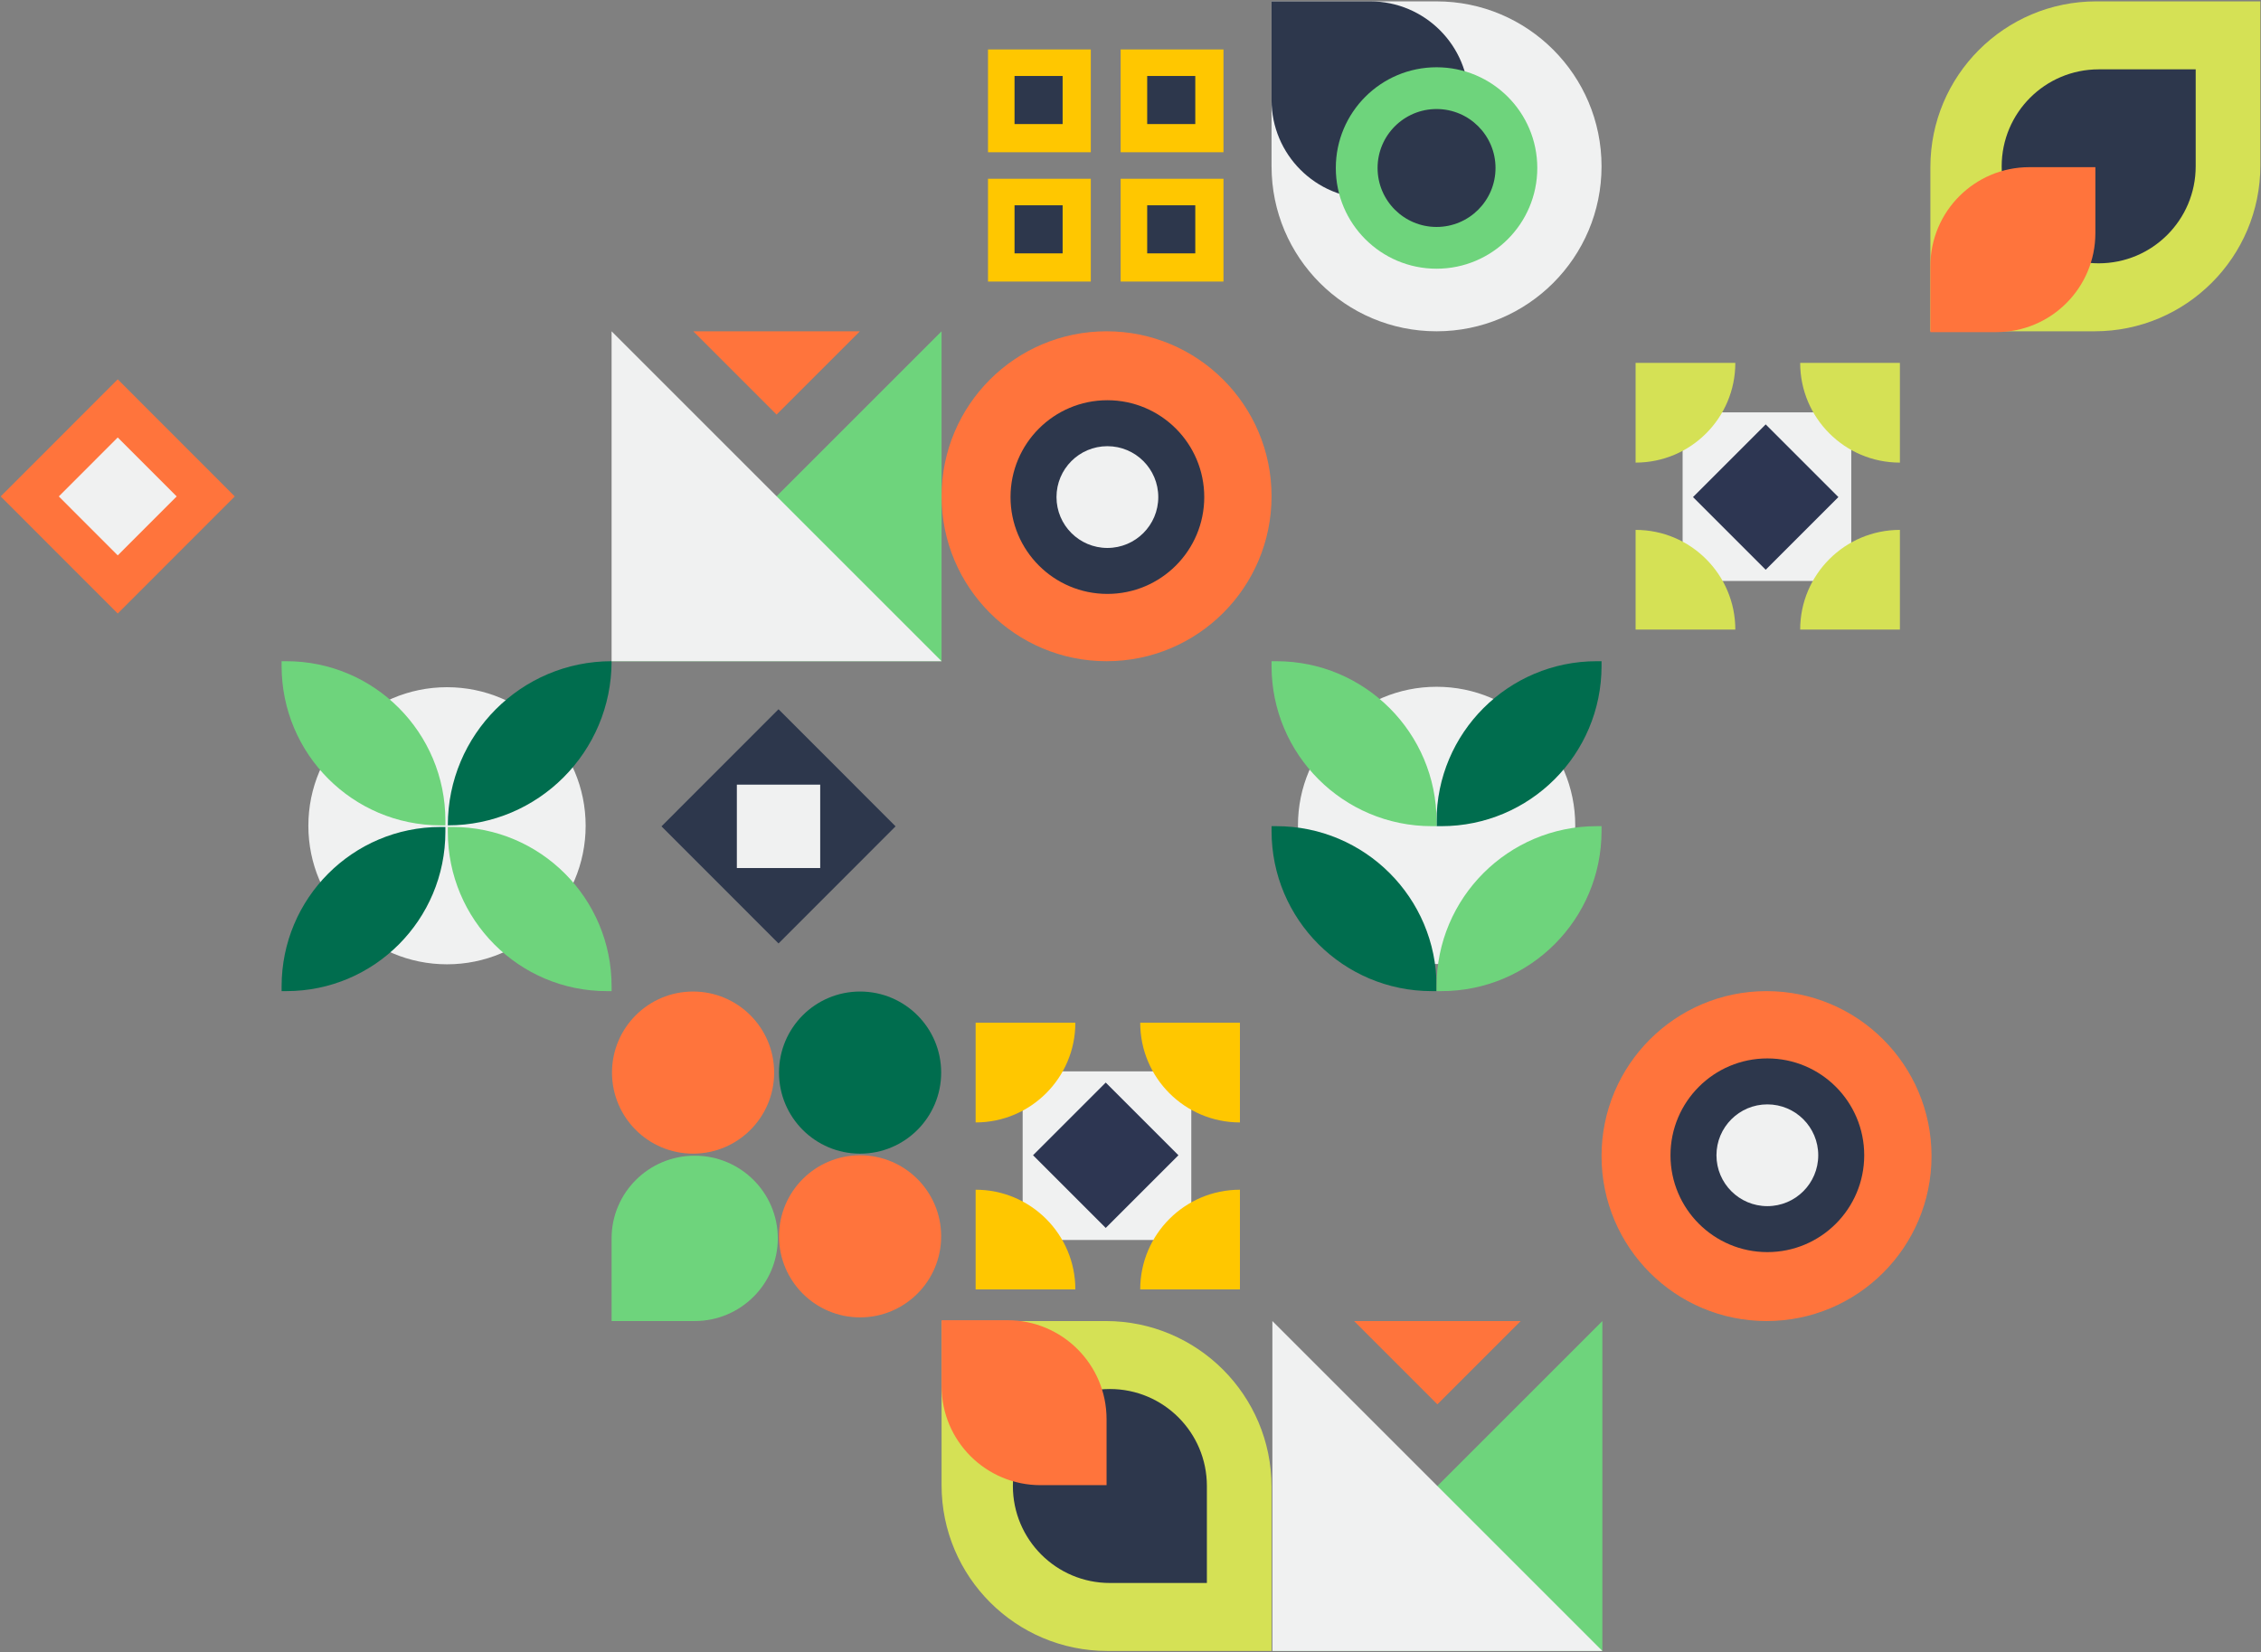 <?xml version="1.0" encoding="UTF-8"?>
<svg width="888px" height="649px" viewBox="0 0 888 649" version="1.1" xmlns="http://www.w3.org/2000/svg" xmlns:xlink="http://www.w3.org/1999/xlink">
    <rect x="0" y="0" width="888" height="649" fill="#808080" stroke="none"/>
    <!-- Generator: Sketch 63.1 (92452) - https://sketch.com -->
    <title>Linth</title>
    <desc>Created with Sketch.</desc>
    <defs>
        <linearGradient x1="50%" y1="100%" x2="50%" y2="1.14423775e-15%" id="linearGradient-1">
            <stop stop-color="#FFFFFF" offset="0%"></stop>
            <stop stop-color="#FAD961" offset="100%"></stop>
        </linearGradient>
    </defs>
    <g id="Page-1" stroke="none" stroke-width="1" fill="none" fill-rule="evenodd">
        <g id="Login" transform="translate(-911, -152)" fill-rule="nonzero">
            <g id="Linth" transform="translate(910, 152)">
                <g id="Module" transform="translate(370.8, 130.14)">
                    <circle id="Shape" fill="#FF743C" cx="64.8" cy="64.8" r="64.8"></circle>
                    <circle id="Shape" fill="#2D374C" cx="65.122" cy="65.122" r="38.042"></circle>
                    <circle id="Shape" fill="#F0F1F1" cx="65.122" cy="65.122" r="19.988"></circle>
                </g>
                <g id="Module" transform="translate(695, 453.94) scale(-1, 1) rotate(-180) translate(-695, -453.94) translate(630, 388.94)">
                    <circle id="Shape" fill="#FF743C" cx="64.8" cy="64.8" r="64.8"></circle>
                    <circle id="Shape" fill="#2D374C" cx="65.122" cy="65.122" r="38.042"></circle>
                    <circle id="Shape" fill="#F0F1F1" cx="65.122" cy="65.122" r="19.988"></circle>
                </g>
                <g id="Module" transform="translate(695.288, 194.952) scale(-1, 1) translate(-695.288, -194.952) translate(643.288, 142.452)">
                    <rect id="Shape" fill="#F0F1F1" x="19.212" y="19.531" width="66.233" height="66.233"></rect>
                    <polygon id="Shape" fill="#2D3652" transform="translate(52.814, 52.814) rotate(-315) translate(-52.814, -52.814) " points="32.625 32.625 73.003 32.625 73.003 73.003 32.625 73.003"></polygon>
                    <path d="M0.107,0.107 L39.273,0.107 C39.273,21.738 21.738,39.273 0.107,39.273 L0.107,0.107 Z" id="Shape" fill="#D5E155"></path>
                    <path d="M0.107,104.869 L0.107,65.703 C21.738,65.703 39.273,83.238 39.273,104.869 L0.107,104.869 Z" id="Shape" fill="#D5E155"></path>
                    <path d="M103.914,104.869 L64.747,104.869 C64.747,83.238 82.283,65.703 103.914,65.703 L103.914,104.869 Z" id="Shape" fill="#D5E155"></path>
                    <path d="M103.914,0.107 L103.914,39.273 C82.283,39.273 64.747,21.738 64.747,0.107 L103.914,0.107 Z" id="Shape" fill="#D5E155"></path>
                </g>
                <g id="Module" transform="translate(565.4, 65.14) scale(-1, 1) rotate(-180) translate(-565.4, -65.14) translate(500.4, 0.14)">
                    <g id="Shape" transform="translate(0, 0)">
                        <path d="M64.8,5.57553992e-15 C100.588,5.57553992e-15 129.6,29.012 129.6,64.8 C129.6,100.588 100.588,129.6 64.8,129.6 L-1.53477228e-14,129.6 L-1.53477228e-14,64.8 C-1.53477228e-14,29.012 29.012,5.57553992e-15 64.8,5.57553992e-15 Z" fill="#F0F1F1"></path>
                        <path d="M38.75,52.101 C60.151,52.101 77.499,69.449 77.499,90.85 C77.499,112.251 60.151,129.6 38.75,129.6 L0,129.6 L0,90.85 C0,69.449 17.349,52.101 38.75,52.101 Z" fill="#2D374C"></path>
                        <path d="M64.8,24.585 C86.65,24.585 104.364,42.298 104.364,64.149 C104.364,85.999 86.65,103.713 64.8,103.713 C42.95,103.713 25.236,85.999 25.236,64.149 C25.236,42.298 42.95,24.585 64.8,24.585 Z" fill="#6ED47C"></path>
                        <path d="M64.8,40.988 C77.591,40.988 87.96,51.358 87.96,64.149 C87.96,76.94 77.591,87.309 64.8,87.309 C52.009,87.309 41.64,76.94 41.64,64.149 C41.64,51.358 52.009,40.988 64.8,40.988 Z" fill="#2D374C"></path>
                    </g>
                </g>
                <g id="Module" transform="translate(824.15, 65.54) scale(-1, 1) rotate(-270) translate(-824.15, -65.54) translate(759.15, 0.54)">
                    <g id="Shape">
                        <path d="M65.126,5.57553992e-15 L129.6,5.57553992e-15 L129.6,64.474 C129.6,100.442 100.442,129.6 64.474,129.6 L-1.53477228e-14,129.6 L-1.53477228e-14,65.126 C-1.53477228e-14,29.158 29.158,5.57553992e-15 65.126,5.57553992e-15 Z" fill="#D5E155"></path>
                        <path d="M64.8,28.004 C85.841,28.004 102.898,45.061 102.898,66.103 C102.898,87.144 85.841,104.201 64.8,104.201 L26.702,104.201 L26.702,66.103 C26.702,45.061 43.759,28.004 64.8,28.004 Z" fill="#2D374C"></path>
                        <path d="M104.006,0 L129.926,0 L129.926,25.92 C129.926,47.393 112.518,64.8 91.046,64.8 L65.126,64.8 L65.126,38.88 C65.126,17.407 82.533,0 104.006,0 Z" fill="#FF743C"></path>
                    </g>
                </g>
                <g id="Module" transform="translate(111.6, 259.74)">
                    <ellipse id="Shape" fill="#F0F1F1" cx="64.959" cy="64.64" rx="54.451" ry="54.426"></ellipse>
                    <path d="M129.6,0 C129.6,35.612 100.802,64.481 65.278,64.481 C65.278,28.869 94.076,0 129.6,0 Z" id="Shape" fill="#006D4E"></path>
                    <path d="M62.523,0.079 L64.402,0.079 L64.402,1.953 C64.402,36.442 36.373,64.402 1.799,64.402 L-0.079,64.402 L-0.079,62.528 C-0.079,28.039 27.949,0.079 62.523,0.079 Z" id="Shape" fill="#6ED47C" transform="translate(32.161, 32.24) rotate(-270) translate(-32.161, -32.24) "></path>
                    <path d="M62.449,65.119 L64.322,65.119 L64.322,66.997 C64.322,101.572 36.363,129.6 1.873,129.6 L0,129.6 L0,127.722 C0,93.147 27.959,65.119 62.449,65.119 Z" id="Shape" fill="#006D4E"></path>
                    <path d="M127.801,65.198 L129.679,65.198 L129.679,67.072 C129.679,101.561 101.651,129.521 67.077,129.521 L65.198,129.521 L65.198,127.647 C65.198,93.158 93.227,65.198 127.801,65.198 Z" id="Shape" fill="#6ED47C" transform="translate(97.439, 97.36) rotate(-270) translate(-97.439, -97.36) "></path>
                </g>
                <g id="Module" transform="translate(500.4, 259.74)">
                    <circle id="Shape" fill="#F0F1F1" cx="64.819" cy="64.495" r="54.451"></circle>
                    <path d="M62.913,129.6 C28.167,129.6 0,101.433 0,66.687 L0,64.8 L1.887,64.8 C36.633,64.8 64.8,92.967 64.8,127.713 L64.8,129.6 L62.913,129.6 Z" id="Shape" fill="#006D4E"></path>
                    <path d="M127.713,64.8 L129.6,64.8 L129.6,66.687 C129.6,101.433 101.433,129.6 66.687,129.6 L64.8,129.6 L64.8,127.713 C64.8,92.967 92.967,64.8 127.713,64.8 Z" id="Shape" fill="#6ED47C"></path>
                    <path d="M66.687,64.8 L64.8,64.8 L64.8,62.913 C64.8,28.167 92.967,0 127.713,0 L129.6,0 L129.6,1.887 C129.6,36.633 101.433,64.8 66.687,64.8 Z" id="Shape" fill="#006D4E"></path>
                    <path d="M1.887,0 C36.633,0 64.8,28.167 64.8,62.913 L64.8,64.8 L62.913,64.8 C28.167,64.8 0,36.633 0,1.887 L0,0 L1.887,0 Z" id="Shape" fill="#6ED47C"></path>
                </g>
                <g id="Module" transform="translate(306.2, 453.94) rotate(-90) translate(-306.2, -453.94) translate(241.2, 388.94)">
                    <path d="M97.598,65.755 C115.184,65.755 129.441,80.012 129.441,97.598 C129.441,115.184 115.184,129.441 97.598,129.441 C80.012,129.441 65.755,115.184 65.755,97.598 C65.755,80.012 80.012,65.755 97.598,65.755 Z" id="Shape" fill="#006D4E"></path>
                    <path d="M97.598,0.159 C115.184,0.159 129.441,14.416 129.441,32.002 C129.441,49.588 115.184,63.845 97.598,63.845 C80.012,63.845 65.755,49.588 65.755,32.002 C65.755,14.416 80.012,0.159 97.598,0.159 Z" id="Shape" fill="#FF743C"></path>
                    <path d="M33.276,65.755 C50.862,65.755 65.118,80.012 65.118,97.598 C65.118,115.184 50.862,129.441 33.276,129.441 C15.689,129.441 1.433,115.184 1.433,97.598 C1.433,80.012 15.689,65.755 33.276,65.755 Z" id="Shape" fill="#FF743C"></path>
                    <path d="M0,0 L32.48,0 C50.418,0 64.959,14.613 64.959,32.639 C64.959,50.665 50.418,65.278 32.48,65.278 C14.542,65.278 0,50.665 0,32.639 L0,0 Z" id="Shape" fill="#6ED47C"></path>
                </g>
                <g id="Module" transform="translate(436.088, 454.128) rotate(-180) translate(-436.088, -454.128) translate(384.088, 401.628)">
                    <rect id="Shape" fill="#F0F1F1" x="19.212" y="19.531" width="66.233" height="66.233"></rect>
                    <polygon id="Shape" fill="#2D3652" transform="translate(52.814, 52.814) rotate(-315) translate(-52.814, -52.814) " points="32.625 32.625 73.003 32.625 73.003 73.003 32.625 73.003"></polygon>
                    <path d="M0.107,0.107 L39.273,0.107 C39.273,21.738 21.738,39.273 0.107,39.273 L0.107,0.107 Z" id="Shape" fill="#FFC700"></path>
                    <path d="M0.107,104.869 L0.107,65.703 C21.738,65.703 39.273,83.238 39.273,104.869 L0.107,104.869 Z" id="Shape" fill="#FFC700"></path>
                    <path d="M103.914,104.869 L64.747,104.869 C64.747,83.238 82.283,65.703 103.914,65.703 L103.914,104.869 Z" id="Shape" fill="#FFC700"></path>
                    <path d="M103.914,0.107 L103.914,39.273 C82.283,39.273 64.747,21.738 64.747,0.107 L103.914,0.107 Z" id="Shape" fill="#FFC700"></path>
                </g>
                <g id="Module" transform="translate(46.956, 194.772) rotate(-180) translate(-46.956, -194.772) translate(0.456, 148.272)">
                    <g id="Shape">
                        <polygon fill="#FF743C" transform="translate(46.215, 46.263) rotate(45) translate(-46.215, -46.263) " points="13.687 13.735 78.719 13.759 78.743 78.791 13.71 78.768"></polygon>
                        <polygon fill="#F0F1F1" transform="translate(46.215, 46.263) rotate(45) translate(-46.215, -46.263) " points="29.836 29.884 62.582 29.896 62.594 62.642 29.848 62.63"></polygon>
                    </g>
                </g>
                <g id="Module" transform="translate(435.108, 64.7) rotate(-180) translate(-435.108, -64.7) translate(388.608, 18.7)">
                    <g id="Shape">
                        <rect fill="#FFC700" x="52.195" y="50.896" width="40.378" height="40.378"></rect>
                        <rect fill="#FFC700" x="52.195" y="0.098" width="40.378" height="40.378"></rect>
                        <rect fill="#FFC700" x="0.094" y="50.896" width="40.378" height="40.378"></rect>
                        <rect fill="#FFC700" x="0.094" y="0.098" width="40.378" height="40.378"></rect>
                        <rect fill="#2D374C" x="63.266" y="61.967" width="18.886" height="18.886"></rect>
                        <rect fill="#2D374C" x="63.266" y="11.169" width="18.886" height="18.886"></rect>
                        <rect fill="#2D374C" x="11.166" y="61.967" width="18.886" height="18.886"></rect>
                        <rect fill="#2D374C" x="11.166" y="11.169" width="18.886" height="18.886"></rect>
                    </g>
                </g>
                <g id="Module" transform="translate(306.48, 324.372) rotate(-180) translate(-306.48, -324.372) translate(259.98, 277.872)">
                    <g id="Shape" transform="translate(0, -0)">
                        <polygon fill="#2D374C" transform="translate(46.215, 46.264) rotate(45) translate(-46.215, -46.264) " points="13.687 13.735 78.72 13.759 78.744 78.792 13.711 78.768"></polygon>
                        <polygon fill="#F0F1F1" points="29.848 29.884 62.583 29.884 62.583 62.643 29.848 62.643"></polygon>
                    </g>
                </g>
                <g id="Module" transform="translate(435.8, 583.54) rotate(-90) translate(-435.8, -583.54) translate(370.8, 518.54)">
                    <g id="Shape">
                        <path d="M65.126,5.57553992e-15 L129.6,5.57553992e-15 L129.6,64.474 C129.6,100.442 100.442,129.6 64.474,129.6 L-1.53477228e-14,129.6 L-1.53477228e-14,65.126 C-1.53477228e-14,29.158 29.158,5.57553992e-15 65.126,5.57553992e-15 Z" fill="#D5E155"></path>
                        <path d="M64.8,28.004 C85.841,28.004 102.898,45.061 102.898,66.103 C102.898,87.144 85.841,104.201 64.8,104.201 L26.702,104.201 L26.702,66.103 C26.702,45.061 43.759,28.004 64.8,28.004 Z" fill="#2D374C"></path>
                        <path d="M104.006,0 L129.926,0 L129.926,25.92 C129.926,47.393 112.518,64.8 91.046,64.8 L65.126,64.8 L65.126,38.88 C65.126,17.407 82.533,0 104.006,0 Z" fill="#FF743C"></path>
                    </g>
                </g>
                <g id="Module" transform="translate(241.2, 130.14)">
                    <polygon id="Shape" fill="#FF743C" points="32.076 2.906475e-14 97.524 2.906475e-14 64.8 32.724"></polygon>
                    <polygon id="Shape" fill="#6ED47C" points="129.6 3.68345347e-13 129.6 129.6 0 129.6"></polygon>
                    <polygon id="Shape" fill="#F0F1F1" points="0 3.03117525e-13 129.6 129.6 0 129.6"></polygon>
                </g>
                <g id="Module" transform="translate(500.724, 518.94)">
                    <polygon id="Shape" fill="#FF743C" points="32.076 0 97.524 0 64.8 32.724"></polygon>
                    <polygon id="Shape" fill="#6ED47C" points="129.6 3.68345347e-13 129.6 129.6 0 129.6"></polygon>
                    <polygon id="Shape" fill="#F0F1F1" points="0 2.45563565e-13 129.6 129.6 0 129.6"></polygon>
                </g>
            </g>
        </g>
    </g>
</svg>